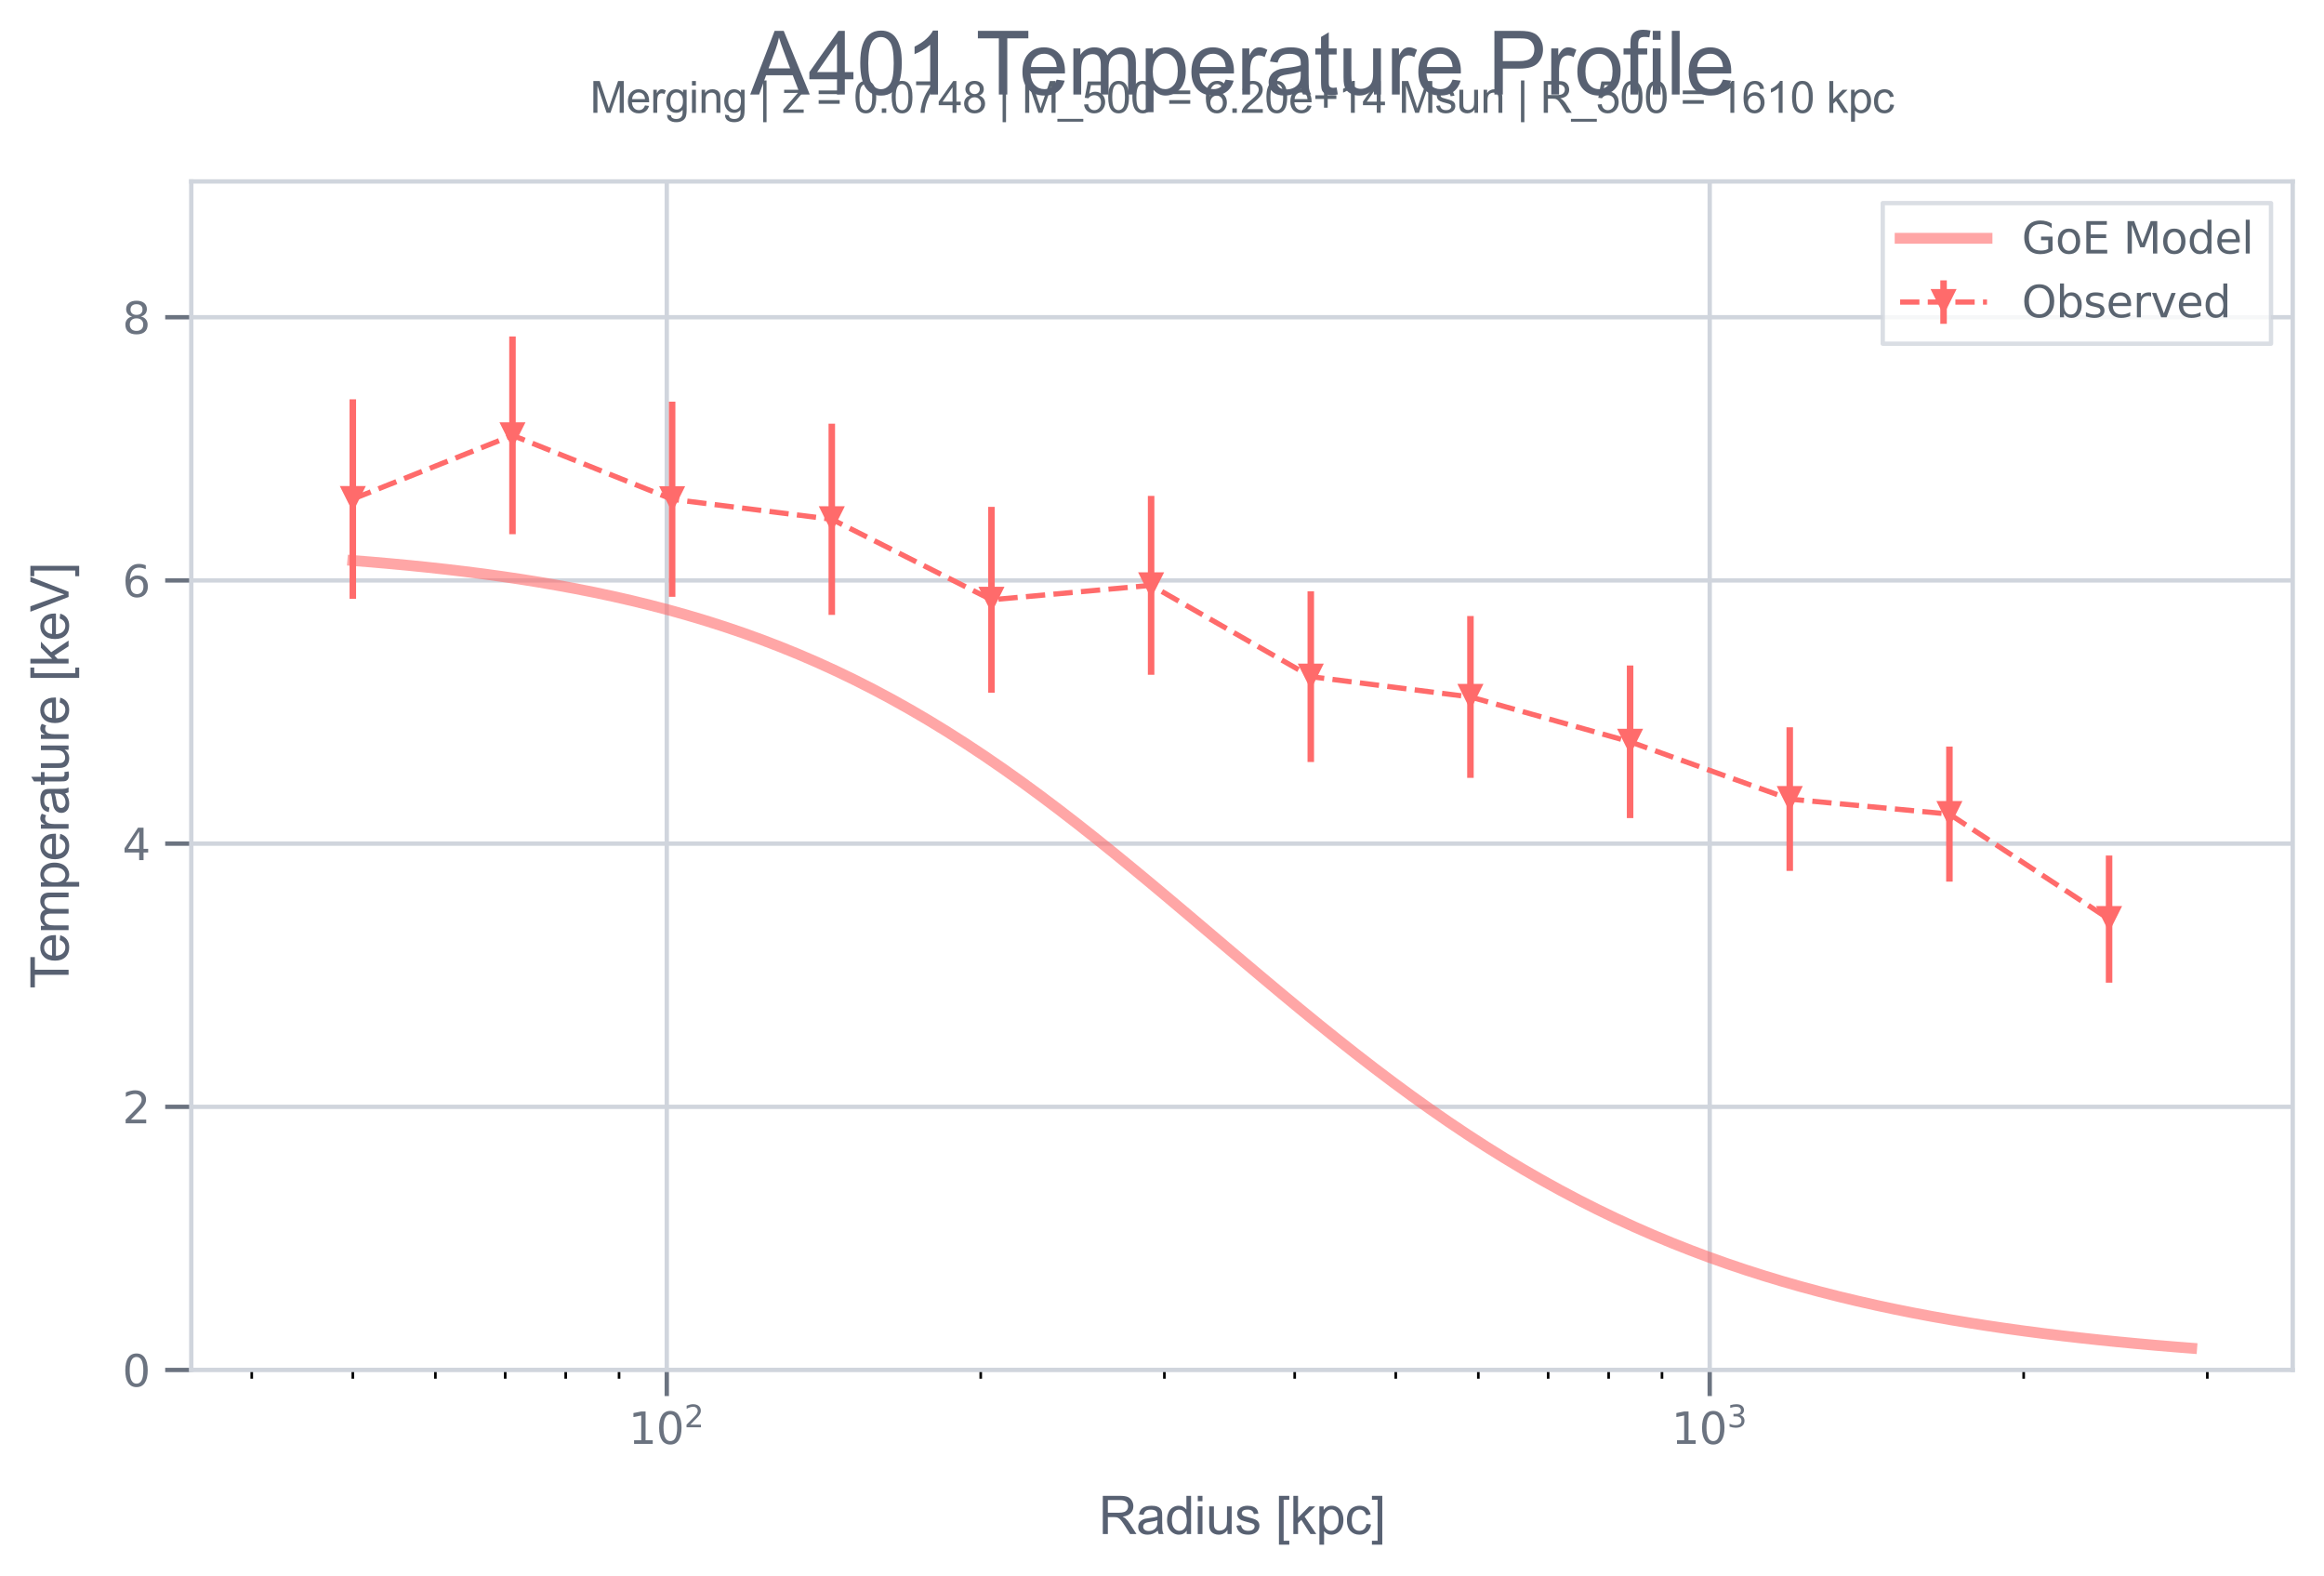 <?xml version="1.0" encoding="utf-8" standalone="no"?>
<!DOCTYPE svg PUBLIC "-//W3C//DTD SVG 1.1//EN"
  "http://www.w3.org/Graphics/SVG/1.1/DTD/svg11.dtd">
<svg xmlns:xlink="http://www.w3.org/1999/xlink" width="535.077pt" height="362.712pt" viewBox="0 0 535.077 362.712" xmlns="http://www.w3.org/2000/svg" version="1.1">
 <defs>
  <style type="text/css">*{stroke-linejoin: round; stroke-linecap: butt}</style>
 </defs>
 <g id="figure_1">
  <g id="patch_1">
   <path d="M 0 362.712 
L 535.077 362.712 
L 535.077 0 
L 0 0 
z
" style="fill: #ffffff"/>
  </g>
  <g id="axes_1">
   <g id="patch_2">
    <path d="M 44.037 315.359 
L 527.877 315.359 
L 527.877 41.759 
L 44.037 41.759 
z
" style="fill: #ffffff"/>
   </g>
   <g id="matplotlib.axis_1">
    <g id="xtick_1">
     <g id="line2d_1">
      <path d="M 153.518 315.359 
L 153.518 41.759 
" clip-path="url(#p37456f252e)" style="fill: none; stroke: #d0d5dd; stroke-linecap: square"/>
     </g>
     <g id="line2d_2">
      <defs>
       <path id="m04b3bd57de" d="M 0 0 
L 0 6 
" style="stroke: #6b7380"/>
      </defs>
      <g>
       <use xlink:href="#m04b3bd57de" x="153.518" y="315.359" style="fill: #6b7380; stroke: #6b7380"/>
      </g>
     </g>
     <g id="text_1">
      <!-- $\mathdefault{10^{2}}$ -->
      <g style="fill: #6b7380" transform="translate(144.718 332.458) scale(0.1 -0.1)">
       <defs>
        <path id="DejaVuSans-31" d="M 794 531 
L 1825 531 
L 1825 4091 
L 703 3866 
L 703 4441 
L 1819 4666 
L 2450 4666 
L 2450 531 
L 3481 531 
L 3481 0 
L 794 0 
L 794 531 
z
" transform="scale(0.016)"/>
        <path id="DejaVuSans-30" d="M 2034 4250 
Q 1547 4250 1301 3770 
Q 1056 3291 1056 2328 
Q 1056 1369 1301 889 
Q 1547 409 2034 409 
Q 2525 409 2770 889 
Q 3016 1369 3016 2328 
Q 3016 3291 2770 3770 
Q 2525 4250 2034 4250 
z
M 2034 4750 
Q 2819 4750 3233 4129 
Q 3647 3509 3647 2328 
Q 3647 1150 3233 529 
Q 2819 -91 2034 -91 
Q 1250 -91 836 529 
Q 422 1150 422 2328 
Q 422 3509 836 4129 
Q 1250 4750 2034 4750 
z
" transform="scale(0.016)"/>
        <path id="DejaVuSans-32" d="M 1228 531 
L 3431 531 
L 3431 0 
L 469 0 
L 469 531 
Q 828 903 1448 1529 
Q 2069 2156 2228 2338 
Q 2531 2678 2651 2914 
Q 2772 3150 2772 3378 
Q 2772 3750 2511 3984 
Q 2250 4219 1831 4219 
Q 1534 4219 1204 4116 
Q 875 4013 500 3803 
L 500 4441 
Q 881 4594 1212 4672 
Q 1544 4750 1819 4750 
Q 2544 4750 2975 4387 
Q 3406 4025 3406 3419 
Q 3406 3131 3298 2873 
Q 3191 2616 2906 2266 
Q 2828 2175 2409 1742 
Q 1991 1309 1228 531 
z
" transform="scale(0.016)"/>
       </defs>
       <use xlink:href="#DejaVuSans-31" transform="translate(0 0.766)"/>
       <use xlink:href="#DejaVuSans-30" transform="translate(63.623 0.766)"/>
       <use xlink:href="#DejaVuSans-32" transform="translate(128.203 39.047) scale(0.7)"/>
      </g>
     </g>
    </g>
    <g id="xtick_2">
     <g id="line2d_3">
      <path d="M 393.644 315.359 
L 393.644 41.759 
" clip-path="url(#p37456f252e)" style="fill: none; stroke: #d0d5dd; stroke-linecap: square"/>
     </g>
     <g id="line2d_4">
      <g>
       <use xlink:href="#m04b3bd57de" x="393.644" y="315.359" style="fill: #6b7380; stroke: #6b7380"/>
      </g>
     </g>
     <g id="text_2">
      <!-- $\mathdefault{10^{3}}$ -->
      <g style="fill: #6b7380" transform="translate(384.844 332.458) scale(0.1 -0.1)">
       <defs>
        <path id="DejaVuSans-33" d="M 2597 2516 
Q 3050 2419 3304 2112 
Q 3559 1806 3559 1356 
Q 3559 666 3084 287 
Q 2609 -91 1734 -91 
Q 1441 -91 1130 -33 
Q 819 25 488 141 
L 488 750 
Q 750 597 1062 519 
Q 1375 441 1716 441 
Q 2309 441 2620 675 
Q 2931 909 2931 1356 
Q 2931 1769 2642 2001 
Q 2353 2234 1838 2234 
L 1294 2234 
L 1294 2753 
L 1863 2753 
Q 2328 2753 2575 2939 
Q 2822 3125 2822 3475 
Q 2822 3834 2567 4026 
Q 2313 4219 1838 4219 
Q 1578 4219 1281 4162 
Q 984 4106 628 3988 
L 628 4550 
Q 988 4650 1302 4700 
Q 1616 4750 1894 4750 
Q 2613 4750 3031 4423 
Q 3450 4097 3450 3541 
Q 3450 3153 3228 2886 
Q 3006 2619 2597 2516 
z
" transform="scale(0.016)"/>
       </defs>
       <use xlink:href="#DejaVuSans-31" transform="translate(0 0.766)"/>
       <use xlink:href="#DejaVuSans-30" transform="translate(63.623 0.766)"/>
       <use xlink:href="#DejaVuSans-33" transform="translate(128.203 39.047) scale(0.7)"/>
      </g>
     </g>
    </g>
    <g id="xtick_3">
     <g id="line2d_5">
      <defs>
       <path id="mc812c40aa4" d="M 0 0 
L 0 2 
" style="stroke: #000000; stroke-width: 0.6"/>
      </defs>
      <g>
       <use xlink:href="#mc812c40aa4" x="57.962" y="315.359" style="stroke: #000000; stroke-width: 0.6"/>
      </g>
     </g>
    </g>
    <g id="xtick_4">
     <g id="line2d_6">
      <g>
       <use xlink:href="#mc812c40aa4" x="81.233" y="315.359" style="stroke: #000000; stroke-width: 0.6"/>
      </g>
     </g>
    </g>
    <g id="xtick_5">
     <g id="line2d_7">
      <g>
       <use xlink:href="#mc812c40aa4" x="100.246" y="315.359" style="stroke: #000000; stroke-width: 0.6"/>
      </g>
     </g>
    </g>
    <g id="xtick_6">
     <g id="line2d_8">
      <g>
       <use xlink:href="#mc812c40aa4" x="116.322" y="315.359" style="stroke: #000000; stroke-width: 0.6"/>
      </g>
     </g>
    </g>
    <g id="xtick_7">
     <g id="line2d_9">
      <g>
       <use xlink:href="#mc812c40aa4" x="130.247" y="315.359" style="stroke: #000000; stroke-width: 0.6"/>
      </g>
     </g>
    </g>
    <g id="xtick_8">
     <g id="line2d_10">
      <g>
       <use xlink:href="#mc812c40aa4" x="142.531" y="315.359" style="stroke: #000000; stroke-width: 0.6"/>
      </g>
     </g>
    </g>
    <g id="xtick_9">
     <g id="line2d_11">
      <g>
       <use xlink:href="#mc812c40aa4" x="225.803" y="315.359" style="stroke: #000000; stroke-width: 0.6"/>
      </g>
     </g>
    </g>
    <g id="xtick_10">
     <g id="line2d_12">
      <g>
       <use xlink:href="#mc812c40aa4" x="268.087" y="315.359" style="stroke: #000000; stroke-width: 0.6"/>
      </g>
     </g>
    </g>
    <g id="xtick_11">
     <g id="line2d_13">
      <g>
       <use xlink:href="#mc812c40aa4" x="298.088" y="315.359" style="stroke: #000000; stroke-width: 0.6"/>
      </g>
     </g>
    </g>
    <g id="xtick_12">
     <g id="line2d_14">
      <g>
       <use xlink:href="#mc812c40aa4" x="321.359" y="315.359" style="stroke: #000000; stroke-width: 0.6"/>
      </g>
     </g>
    </g>
    <g id="xtick_13">
     <g id="line2d_15">
      <g>
       <use xlink:href="#mc812c40aa4" x="340.373" y="315.359" style="stroke: #000000; stroke-width: 0.6"/>
      </g>
     </g>
    </g>
    <g id="xtick_14">
     <g id="line2d_16">
      <g>
       <use xlink:href="#mc812c40aa4" x="356.448" y="315.359" style="stroke: #000000; stroke-width: 0.6"/>
      </g>
     </g>
    </g>
    <g id="xtick_15">
     <g id="line2d_17">
      <g>
       <use xlink:href="#mc812c40aa4" x="370.374" y="315.359" style="stroke: #000000; stroke-width: 0.6"/>
      </g>
     </g>
    </g>
    <g id="xtick_16">
     <g id="line2d_18">
      <g>
       <use xlink:href="#mc812c40aa4" x="382.657" y="315.359" style="stroke: #000000; stroke-width: 0.6"/>
      </g>
     </g>
    </g>
    <g id="xtick_17">
     <g id="line2d_19">
      <g>
       <use xlink:href="#mc812c40aa4" x="465.929" y="315.359" style="stroke: #000000; stroke-width: 0.6"/>
      </g>
     </g>
    </g>
    <g id="xtick_18">
     <g id="line2d_20">
      <g>
       <use xlink:href="#mc812c40aa4" x="508.214" y="315.359" style="stroke: #000000; stroke-width: 0.6"/>
      </g>
     </g>
    </g>
    <g id="text_3">
     <!-- Radius [kpc] -->
     <g style="fill: #586172" transform="translate(252.944 353.127) scale(0.12 -0.12)">
      <defs>
       <path id="ArialMT-52" d="M 503 0 
L 503 4581 
L 2534 4581 
Q 3147 4581 3465 4457 
Q 3784 4334 3975 4021 
Q 4166 3709 4166 3331 
Q 4166 2844 3850 2509 
Q 3534 2175 2875 2084 
Q 3116 1969 3241 1856 
Q 3506 1613 3744 1247 
L 4541 0 
L 3778 0 
L 3172 953 
Q 2906 1366 2734 1584 
Q 2563 1803 2427 1890 
Q 2291 1978 2150 2013 
Q 2047 2034 1813 2034 
L 1109 2034 
L 1109 0 
L 503 0 
z
M 1109 2559 
L 2413 2559 
Q 2828 2559 3062 2645 
Q 3297 2731 3419 2920 
Q 3541 3109 3541 3331 
Q 3541 3656 3305 3865 
Q 3069 4075 2559 4075 
L 1109 4075 
L 1109 2559 
z
" transform="scale(0.016)"/>
       <path id="ArialMT-61" d="M 2588 409 
Q 2275 144 1986 34 
Q 1697 -75 1366 -75 
Q 819 -75 525 192 
Q 231 459 231 875 
Q 231 1119 342 1320 
Q 453 1522 633 1644 
Q 813 1766 1038 1828 
Q 1203 1872 1538 1913 
Q 2219 1994 2541 2106 
Q 2544 2222 2544 2253 
Q 2544 2597 2384 2738 
Q 2169 2928 1744 2928 
Q 1347 2928 1158 2789 
Q 969 2650 878 2297 
L 328 2372 
Q 403 2725 575 2942 
Q 747 3159 1072 3276 
Q 1397 3394 1825 3394 
Q 2250 3394 2515 3294 
Q 2781 3194 2906 3042 
Q 3031 2891 3081 2659 
Q 3109 2516 3109 2141 
L 3109 1391 
Q 3109 606 3145 398 
Q 3181 191 3288 0 
L 2700 0 
Q 2613 175 2588 409 
z
M 2541 1666 
Q 2234 1541 1622 1453 
Q 1275 1403 1131 1340 
Q 988 1278 909 1158 
Q 831 1038 831 891 
Q 831 666 1001 516 
Q 1172 366 1500 366 
Q 1825 366 2078 508 
Q 2331 650 2450 897 
Q 2541 1088 2541 1459 
L 2541 1666 
z
" transform="scale(0.016)"/>
       <path id="ArialMT-64" d="M 2575 0 
L 2575 419 
Q 2259 -75 1647 -75 
Q 1250 -75 917 144 
Q 584 363 401 755 
Q 219 1147 219 1656 
Q 219 2153 384 2558 
Q 550 2963 881 3178 
Q 1213 3394 1622 3394 
Q 1922 3394 2156 3267 
Q 2391 3141 2538 2938 
L 2538 4581 
L 3097 4581 
L 3097 0 
L 2575 0 
z
M 797 1656 
Q 797 1019 1065 703 
Q 1334 388 1700 388 
Q 2069 388 2326 689 
Q 2584 991 2584 1609 
Q 2584 2291 2321 2609 
Q 2059 2928 1675 2928 
Q 1300 2928 1048 2622 
Q 797 2316 797 1656 
z
" transform="scale(0.016)"/>
       <path id="ArialMT-69" d="M 425 3934 
L 425 4581 
L 988 4581 
L 988 3934 
L 425 3934 
z
M 425 0 
L 425 3319 
L 988 3319 
L 988 0 
L 425 0 
z
" transform="scale(0.016)"/>
       <path id="ArialMT-75" d="M 2597 0 
L 2597 488 
Q 2209 -75 1544 -75 
Q 1250 -75 995 37 
Q 741 150 617 320 
Q 494 491 444 738 
Q 409 903 409 1263 
L 409 3319 
L 972 3319 
L 972 1478 
Q 972 1038 1006 884 
Q 1059 663 1231 536 
Q 1403 409 1656 409 
Q 1909 409 2131 539 
Q 2353 669 2445 892 
Q 2538 1116 2538 1541 
L 2538 3319 
L 3100 3319 
L 3100 0 
L 2597 0 
z
" transform="scale(0.016)"/>
       <path id="ArialMT-73" d="M 197 991 
L 753 1078 
Q 800 744 1014 566 
Q 1228 388 1613 388 
Q 2000 388 2187 545 
Q 2375 703 2375 916 
Q 2375 1106 2209 1216 
Q 2094 1291 1634 1406 
Q 1016 1563 777 1677 
Q 538 1791 414 1992 
Q 291 2194 291 2438 
Q 291 2659 392 2848 
Q 494 3038 669 3163 
Q 800 3259 1026 3326 
Q 1253 3394 1513 3394 
Q 1903 3394 2198 3281 
Q 2494 3169 2634 2976 
Q 2775 2784 2828 2463 
L 2278 2388 
Q 2241 2644 2061 2787 
Q 1881 2931 1553 2931 
Q 1166 2931 1000 2803 
Q 834 2675 834 2503 
Q 834 2394 903 2306 
Q 972 2216 1119 2156 
Q 1203 2125 1616 2013 
Q 2213 1853 2448 1751 
Q 2684 1650 2818 1456 
Q 2953 1263 2953 975 
Q 2953 694 2789 445 
Q 2625 197 2315 61 
Q 2006 -75 1616 -75 
Q 969 -75 630 194 
Q 291 463 197 991 
z
" transform="scale(0.016)"/>
       <path id="ArialMT-20" transform="scale(0.016)"/>
       <path id="ArialMT-5b" d="M 434 -1272 
L 434 4581 
L 1675 4581 
L 1675 4116 
L 997 4116 
L 997 -806 
L 1675 -806 
L 1675 -1272 
L 434 -1272 
z
" transform="scale(0.016)"/>
       <path id="ArialMT-6b" d="M 425 0 
L 425 4581 
L 988 4581 
L 988 1969 
L 2319 3319 
L 3047 3319 
L 1778 2088 
L 3175 0 
L 2481 0 
L 1384 1697 
L 988 1316 
L 988 0 
L 425 0 
z
" transform="scale(0.016)"/>
       <path id="ArialMT-70" d="M 422 -1272 
L 422 3319 
L 934 3319 
L 934 2888 
Q 1116 3141 1344 3267 
Q 1572 3394 1897 3394 
Q 2322 3394 2647 3175 
Q 2972 2956 3137 2557 
Q 3303 2159 3303 1684 
Q 3303 1175 3120 767 
Q 2938 359 2589 142 
Q 2241 -75 1856 -75 
Q 1575 -75 1351 44 
Q 1128 163 984 344 
L 984 -1272 
L 422 -1272 
z
M 931 1641 
Q 931 1000 1190 694 
Q 1450 388 1819 388 
Q 2194 388 2461 705 
Q 2728 1022 2728 1688 
Q 2728 2322 2467 2637 
Q 2206 2953 1844 2953 
Q 1484 2953 1207 2617 
Q 931 2281 931 1641 
z
" transform="scale(0.016)"/>
       <path id="ArialMT-63" d="M 2588 1216 
L 3141 1144 
Q 3050 572 2676 248 
Q 2303 -75 1759 -75 
Q 1078 -75 664 370 
Q 250 816 250 1647 
Q 250 2184 428 2587 
Q 606 2991 970 3192 
Q 1334 3394 1763 3394 
Q 2303 3394 2647 3120 
Q 2991 2847 3088 2344 
L 2541 2259 
Q 2463 2594 2264 2762 
Q 2066 2931 1784 2931 
Q 1359 2931 1093 2626 
Q 828 2322 828 1663 
Q 828 994 1084 691 
Q 1341 388 1753 388 
Q 2084 388 2306 591 
Q 2528 794 2588 1216 
z
" transform="scale(0.016)"/>
       <path id="ArialMT-5d" d="M 1363 -1272 
L 122 -1272 
L 122 -806 
L 800 -806 
L 800 4116 
L 122 4116 
L 122 4581 
L 1363 4581 
L 1363 -1272 
z
" transform="scale(0.016)"/>
      </defs>
      <use xlink:href="#ArialMT-52"/>
      <use xlink:href="#ArialMT-61" transform="translate(72.217 0)"/>
      <use xlink:href="#ArialMT-64" transform="translate(127.832 0)"/>
      <use xlink:href="#ArialMT-69" transform="translate(183.447 0)"/>
      <use xlink:href="#ArialMT-75" transform="translate(205.664 0)"/>
      <use xlink:href="#ArialMT-73" transform="translate(261.279 0)"/>
      <use xlink:href="#ArialMT-20" transform="translate(311.279 0)"/>
      <use xlink:href="#ArialMT-5b" transform="translate(339.062 0)"/>
      <use xlink:href="#ArialMT-6b" transform="translate(366.846 0)"/>
      <use xlink:href="#ArialMT-70" transform="translate(416.846 0)"/>
      <use xlink:href="#ArialMT-63" transform="translate(472.461 0)"/>
      <use xlink:href="#ArialMT-5d" transform="translate(522.461 0)"/>
     </g>
    </g>
   </g>
   <g id="matplotlib.axis_2">
    <g id="ytick_1">
     <g id="line2d_21">
      <path d="M 44.037 315.359 
L 527.877 315.359 
" clip-path="url(#p37456f252e)" style="fill: none; stroke: #d0d5dd; stroke-linecap: square"/>
     </g>
     <g id="line2d_22">
      <defs>
       <path id="m5be09cecfb" d="M 0 0 
L -6 0 
" style="stroke: #6b7380"/>
      </defs>
      <g>
       <use xlink:href="#m5be09cecfb" x="44.037" y="315.359" style="fill: #6b7380; stroke: #6b7380"/>
      </g>
     </g>
     <g id="text_4">
      <!-- 0 -->
      <g style="fill: #6b7380" transform="translate(28.174 319.159) scale(0.1 -0.1)">
       <use xlink:href="#DejaVuSans-30"/>
      </g>
     </g>
    </g>
    <g id="ytick_2">
     <g id="line2d_23">
      <path d="M 44.037 254.776 
L 527.877 254.776 
" clip-path="url(#p37456f252e)" style="fill: none; stroke: #d0d5dd; stroke-linecap: square"/>
     </g>
     <g id="line2d_24">
      <g>
       <use xlink:href="#m5be09cecfb" x="44.037" y="254.776" style="fill: #6b7380; stroke: #6b7380"/>
      </g>
     </g>
     <g id="text_5">
      <!-- 2 -->
      <g style="fill: #6b7380" transform="translate(28.174 258.575) scale(0.1 -0.1)">
       <use xlink:href="#DejaVuSans-32"/>
      </g>
     </g>
    </g>
    <g id="ytick_3">
     <g id="line2d_25">
      <path d="M 44.037 194.192 
L 527.877 194.192 
" clip-path="url(#p37456f252e)" style="fill: none; stroke: #d0d5dd; stroke-linecap: square"/>
     </g>
     <g id="line2d_26">
      <g>
       <use xlink:href="#m5be09cecfb" x="44.037" y="194.192" style="fill: #6b7380; stroke: #6b7380"/>
      </g>
     </g>
     <g id="text_6">
      <!-- 4 -->
      <g style="fill: #6b7380" transform="translate(28.174 197.991) scale(0.1 -0.1)">
       <defs>
        <path id="DejaVuSans-34" d="M 2419 4116 
L 825 1625 
L 2419 1625 
L 2419 4116 
z
M 2253 4666 
L 3047 4666 
L 3047 1625 
L 3713 1625 
L 3713 1100 
L 3047 1100 
L 3047 0 
L 2419 0 
L 2419 1100 
L 313 1100 
L 313 1709 
L 2253 4666 
z
" transform="scale(0.016)"/>
       </defs>
       <use xlink:href="#DejaVuSans-34"/>
      </g>
     </g>
    </g>
    <g id="ytick_4">
     <g id="line2d_27">
      <path d="M 44.037 133.608 
L 527.877 133.608 
" clip-path="url(#p37456f252e)" style="fill: none; stroke: #d0d5dd; stroke-linecap: square"/>
     </g>
     <g id="line2d_28">
      <g>
       <use xlink:href="#m5be09cecfb" x="44.037" y="133.608" style="fill: #6b7380; stroke: #6b7380"/>
      </g>
     </g>
     <g id="text_7">
      <!-- 6 -->
      <g style="fill: #6b7380" transform="translate(28.174 137.408) scale(0.1 -0.1)">
       <defs>
        <path id="DejaVuSans-36" d="M 2113 2584 
Q 1688 2584 1439 2293 
Q 1191 2003 1191 1497 
Q 1191 994 1439 701 
Q 1688 409 2113 409 
Q 2538 409 2786 701 
Q 3034 994 3034 1497 
Q 3034 2003 2786 2293 
Q 2538 2584 2113 2584 
z
M 3366 4563 
L 3366 3988 
Q 3128 4100 2886 4159 
Q 2644 4219 2406 4219 
Q 1781 4219 1451 3797 
Q 1122 3375 1075 2522 
Q 1259 2794 1537 2939 
Q 1816 3084 2150 3084 
Q 2853 3084 3261 2657 
Q 3669 2231 3669 1497 
Q 3669 778 3244 343 
Q 2819 -91 2113 -91 
Q 1303 -91 875 529 
Q 447 1150 447 2328 
Q 447 3434 972 4092 
Q 1497 4750 2381 4750 
Q 2619 4750 2861 4703 
Q 3103 4656 3366 4563 
z
" transform="scale(0.016)"/>
       </defs>
       <use xlink:href="#DejaVuSans-36"/>
      </g>
     </g>
    </g>
    <g id="ytick_5">
     <g id="line2d_29">
      <path d="M 44.037 73.025 
L 527.877 73.025 
" clip-path="url(#p37456f252e)" style="fill: none; stroke: #d0d5dd; stroke-linecap: square"/>
     </g>
     <g id="line2d_30">
      <g>
       <use xlink:href="#m5be09cecfb" x="44.037" y="73.025" style="fill: #6b7380; stroke: #6b7380"/>
      </g>
     </g>
     <g id="text_8">
      <!-- 8 -->
      <g style="fill: #6b7380" transform="translate(28.174 76.824) scale(0.1 -0.1)">
       <defs>
        <path id="DejaVuSans-38" d="M 2034 2216 
Q 1584 2216 1326 1975 
Q 1069 1734 1069 1313 
Q 1069 891 1326 650 
Q 1584 409 2034 409 
Q 2484 409 2743 651 
Q 3003 894 3003 1313 
Q 3003 1734 2745 1975 
Q 2488 2216 2034 2216 
z
M 1403 2484 
Q 997 2584 770 2862 
Q 544 3141 544 3541 
Q 544 4100 942 4425 
Q 1341 4750 2034 4750 
Q 2731 4750 3128 4425 
Q 3525 4100 3525 3541 
Q 3525 3141 3298 2862 
Q 3072 2584 2669 2484 
Q 3125 2378 3379 2068 
Q 3634 1759 3634 1313 
Q 3634 634 3220 271 
Q 2806 -91 2034 -91 
Q 1263 -91 848 271 
Q 434 634 434 1313 
Q 434 1759 690 2068 
Q 947 2378 1403 2484 
z
M 1172 3481 
Q 1172 3119 1398 2916 
Q 1625 2713 2034 2713 
Q 2441 2713 2670 2916 
Q 2900 3119 2900 3481 
Q 2900 3844 2670 4047 
Q 2441 4250 2034 4250 
Q 1625 4250 1398 4047 
Q 1172 3844 1172 3481 
z
" transform="scale(0.016)"/>
       </defs>
       <use xlink:href="#DejaVuSans-38"/>
      </g>
     </g>
    </g>
    <g id="text_9">
     <!-- Temperature [keV] -->
     <g style="fill: #586172" transform="translate(15.789 227.576) rotate(-90) scale(0.12 -0.12)">
      <defs>
       <path id="ArialMT-54" d="M 1659 0 
L 1659 4041 
L 150 4041 
L 150 4581 
L 3781 4581 
L 3781 4041 
L 2266 4041 
L 2266 0 
L 1659 0 
z
" transform="scale(0.016)"/>
       <path id="ArialMT-65" d="M 2694 1069 
L 3275 997 
Q 3138 488 2766 206 
Q 2394 -75 1816 -75 
Q 1088 -75 661 373 
Q 234 822 234 1631 
Q 234 2469 665 2931 
Q 1097 3394 1784 3394 
Q 2450 3394 2872 2941 
Q 3294 2488 3294 1666 
Q 3294 1616 3291 1516 
L 816 1516 
Q 847 969 1125 678 
Q 1403 388 1819 388 
Q 2128 388 2347 550 
Q 2566 713 2694 1069 
z
M 847 1978 
L 2700 1978 
Q 2663 2397 2488 2606 
Q 2219 2931 1791 2931 
Q 1403 2931 1139 2672 
Q 875 2413 847 1978 
z
" transform="scale(0.016)"/>
       <path id="ArialMT-6d" d="M 422 0 
L 422 3319 
L 925 3319 
L 925 2853 
Q 1081 3097 1340 3245 
Q 1600 3394 1931 3394 
Q 2300 3394 2536 3241 
Q 2772 3088 2869 2813 
Q 3263 3394 3894 3394 
Q 4388 3394 4653 3120 
Q 4919 2847 4919 2278 
L 4919 0 
L 4359 0 
L 4359 2091 
Q 4359 2428 4304 2576 
Q 4250 2725 4106 2815 
Q 3963 2906 3769 2906 
Q 3419 2906 3187 2673 
Q 2956 2441 2956 1928 
L 2956 0 
L 2394 0 
L 2394 2156 
Q 2394 2531 2256 2718 
Q 2119 2906 1806 2906 
Q 1569 2906 1367 2781 
Q 1166 2656 1075 2415 
Q 984 2175 984 1722 
L 984 0 
L 422 0 
z
" transform="scale(0.016)"/>
       <path id="ArialMT-72" d="M 416 0 
L 416 3319 
L 922 3319 
L 922 2816 
Q 1116 3169 1280 3281 
Q 1444 3394 1641 3394 
Q 1925 3394 2219 3213 
L 2025 2691 
Q 1819 2813 1613 2813 
Q 1428 2813 1281 2702 
Q 1134 2591 1072 2394 
Q 978 2094 978 1738 
L 978 0 
L 416 0 
z
" transform="scale(0.016)"/>
       <path id="ArialMT-74" d="M 1650 503 
L 1731 6 
Q 1494 -44 1306 -44 
Q 1000 -44 831 53 
Q 663 150 594 308 
Q 525 466 525 972 
L 525 2881 
L 113 2881 
L 113 3319 
L 525 3319 
L 525 4141 
L 1084 4478 
L 1084 3319 
L 1650 3319 
L 1650 2881 
L 1084 2881 
L 1084 941 
Q 1084 700 1114 631 
Q 1144 563 1211 522 
Q 1278 481 1403 481 
Q 1497 481 1650 503 
z
" transform="scale(0.016)"/>
       <path id="ArialMT-56" d="M 1803 0 
L 28 4581 
L 684 4581 
L 1875 1253 
Q 2019 853 2116 503 
Q 2222 878 2363 1253 
L 3600 4581 
L 4219 4581 
L 2425 0 
L 1803 0 
z
" transform="scale(0.016)"/>
      </defs>
      <use xlink:href="#ArialMT-54"/>
      <use xlink:href="#ArialMT-65" transform="translate(49.959 0)"/>
      <use xlink:href="#ArialMT-6d" transform="translate(105.574 0)"/>
      <use xlink:href="#ArialMT-70" transform="translate(188.875 0)"/>
      <use xlink:href="#ArialMT-65" transform="translate(244.49 0)"/>
      <use xlink:href="#ArialMT-72" transform="translate(300.105 0)"/>
      <use xlink:href="#ArialMT-61" transform="translate(333.406 0)"/>
      <use xlink:href="#ArialMT-74" transform="translate(389.021 0)"/>
      <use xlink:href="#ArialMT-75" transform="translate(416.805 0)"/>
      <use xlink:href="#ArialMT-72" transform="translate(472.42 0)"/>
      <use xlink:href="#ArialMT-65" transform="translate(505.721 0)"/>
      <use xlink:href="#ArialMT-20" transform="translate(561.336 0)"/>
      <use xlink:href="#ArialMT-5b" transform="translate(589.119 0)"/>
      <use xlink:href="#ArialMT-6b" transform="translate(616.902 0)"/>
      <use xlink:href="#ArialMT-65" transform="translate(666.902 0)"/>
      <use xlink:href="#ArialMT-56" transform="translate(722.518 0)"/>
      <use xlink:href="#ArialMT-5d" transform="translate(789.217 0)"/>
     </g>
    </g>
   </g>
   <g id="line2d_31">
    <path d="M 81.233 129.029 
L 85.509 129.372 
L 89.786 129.744 
L 94.062 130.145 
L 98.339 130.578 
L 102.615 131.046 
L 106.892 131.551 
L 111.168 132.095 
L 115.445 132.682 
L 119.721 133.314 
L 123.998 133.995 
L 128.274 134.728 
L 132.551 135.515 
L 136.827 136.361 
L 141.104 137.27 
L 145.38 138.244 
L 149.657 139.289 
L 153.933 140.407 
L 158.21 141.602 
L 162.486 142.88 
L 166.763 144.242 
L 171.039 145.694 
L 175.316 147.239 
L 179.592 148.881 
L 183.869 150.623 
L 188.145 152.468 
L 192.422 154.419 
L 196.698 156.478 
L 200.975 158.647 
L 205.251 160.927 
L 209.528 163.32 
L 213.804 165.824 
L 218.081 168.44 
L 222.357 171.165 
L 226.634 173.998 
L 230.91 176.935 
L 235.187 179.971 
L 239.463 183.103 
L 243.74 186.323 
L 248.016 189.625 
L 252.293 193.002 
L 256.569 196.444 
L 260.846 199.943 
L 265.122 203.488 
L 269.399 207.071 
L 273.675 210.679 
L 277.952 214.303 
L 282.228 217.931 
L 286.505 221.553 
L 290.781 225.158 
L 295.058 228.736 
L 299.334 232.277 
L 303.611 235.771 
L 307.887 239.209 
L 312.164 242.584 
L 316.44 245.888 
L 320.717 249.114 
L 324.993 252.257 
L 329.27 255.311 
L 333.546 258.274 
L 337.823 261.14 
L 342.099 263.908 
L 346.376 266.576 
L 350.652 269.143 
L 354.929 271.608 
L 359.205 273.972 
L 363.482 276.234 
L 367.758 278.396 
L 372.035 280.46 
L 376.311 282.427 
L 380.588 284.3 
L 384.864 286.082 
L 389.141 287.774 
L 393.417 289.379 
L 397.694 290.901 
L 401.97 292.343 
L 406.247 293.707 
L 410.523 294.998 
L 414.8 296.217 
L 419.076 297.368 
L 423.353 298.455 
L 427.629 299.48 
L 431.906 300.447 
L 436.182 301.357 
L 440.459 302.215 
L 444.735 303.022 
L 449.012 303.782 
L 453.288 304.496 
L 457.565 305.168 
L 461.841 305.8 
L 466.118 306.394 
L 470.394 306.951 
L 474.671 307.475 
L 478.947 307.967 
L 483.224 308.429 
L 487.5 308.863 
L 491.777 309.27 
L 496.053 309.652 
L 500.33 310.01 
L 504.606 310.346 
" clip-path="url(#p37456f252e)" style="fill: none; stroke: #ff6b6b; stroke-opacity: 0.6; stroke-width: 2.5; stroke-linecap: square"/>
   </g>
   <g id="patch_3">
    <path d="M 44.037 315.359 
L 44.037 41.759 
" style="fill: none; stroke: #d0d5dd; stroke-linejoin: miter; stroke-linecap: square"/>
   </g>
   <g id="patch_4">
    <path d="M 527.877 315.359 
L 527.877 41.759 
" style="fill: none; stroke: #d0d5dd; stroke-linejoin: miter; stroke-linecap: square"/>
   </g>
   <g id="patch_5">
    <path d="M 44.037 315.359 
L 527.877 315.359 
" style="fill: none; stroke: #d0d5dd; stroke-linejoin: miter; stroke-linecap: square"/>
   </g>
   <g id="patch_6">
    <path d="M 44.037 41.759 
L 527.877 41.759 
" style="fill: none; stroke: #d0d5dd; stroke-linejoin: miter; stroke-linecap: square"/>
   </g>
   <g id="LineCollection_1">
    <path d="M 81.233 137.832 
L 81.233 91.918 
" clip-path="url(#p37456f252e)" style="fill: none; stroke: #ff6b6b; stroke-width: 1.5"/>
    <path d="M 117.993 122.969 
L 117.993 77.446 
" clip-path="url(#p37456f252e)" style="fill: none; stroke: #ff6b6b; stroke-width: 1.5"/>
    <path d="M 154.753 137.383 
L 154.753 92.467 
" clip-path="url(#p37456f252e)" style="fill: none; stroke: #ff6b6b; stroke-width: 1.5"/>
    <path d="M 191.513 141.54 
L 191.513 97.521 
" clip-path="url(#p37456f252e)" style="fill: none; stroke: #ff6b6b; stroke-width: 1.5"/>
    <path d="M 228.273 159.453 
L 228.273 116.676 
" clip-path="url(#p37456f252e)" style="fill: none; stroke: #ff6b6b; stroke-width: 1.5"/>
    <path d="M 265.033 155.332 
L 265.033 114.147 
" clip-path="url(#p37456f252e)" style="fill: none; stroke: #ff6b6b; stroke-width: 1.5"/>
    <path d="M 301.793 175.411 
L 301.793 136.106 
" clip-path="url(#p37456f252e)" style="fill: none; stroke: #ff6b6b; stroke-width: 1.5"/>
    <path d="M 338.553 179.055 
L 338.553 141.809 
" clip-path="url(#p37456f252e)" style="fill: none; stroke: #ff6b6b; stroke-width: 1.5"/>
    <path d="M 375.313 188.318 
L 375.313 153.187 
" clip-path="url(#p37456f252e)" style="fill: none; stroke: #ff6b6b; stroke-width: 1.5"/>
    <path d="M 412.073 200.472 
L 412.073 167.415 
" clip-path="url(#p37456f252e)" style="fill: none; stroke: #ff6b6b; stroke-width: 1.5"/>
    <path d="M 448.833 202.938 
L 448.833 171.85 
" clip-path="url(#p37456f252e)" style="fill: none; stroke: #ff6b6b; stroke-width: 1.5"/>
    <path d="M 485.593 226.197 
L 485.593 196.94 
" clip-path="url(#p37456f252e)" style="fill: none; stroke: #ff6b6b; stroke-width: 1.5"/>
   </g>
   <g id="line2d_32">
    <defs>
     <path id="m6f5bcde870" d="M 4 0 
L -4 -0 
"/>
    </defs>
    <g clip-path="url(#p37456f252e)">
     <use xlink:href="#m6f5bcde870" x="81.233" y="137.832" style="fill: #ff6b6b"/>
     <use xlink:href="#m6f5bcde870" x="117.993" y="122.969" style="fill: #ff6b6b"/>
     <use xlink:href="#m6f5bcde870" x="154.753" y="137.383" style="fill: #ff6b6b"/>
     <use xlink:href="#m6f5bcde870" x="191.513" y="141.54" style="fill: #ff6b6b"/>
     <use xlink:href="#m6f5bcde870" x="228.273" y="159.453" style="fill: #ff6b6b"/>
     <use xlink:href="#m6f5bcde870" x="265.033" y="155.332" style="fill: #ff6b6b"/>
     <use xlink:href="#m6f5bcde870" x="301.793" y="175.411" style="fill: #ff6b6b"/>
     <use xlink:href="#m6f5bcde870" x="338.553" y="179.055" style="fill: #ff6b6b"/>
     <use xlink:href="#m6f5bcde870" x="375.313" y="188.318" style="fill: #ff6b6b"/>
     <use xlink:href="#m6f5bcde870" x="412.073" y="200.472" style="fill: #ff6b6b"/>
     <use xlink:href="#m6f5bcde870" x="448.833" y="202.938" style="fill: #ff6b6b"/>
     <use xlink:href="#m6f5bcde870" x="485.593" y="226.197" style="fill: #ff6b6b"/>
    </g>
   </g>
   <g id="line2d_33">
    <g clip-path="url(#p37456f252e)">
     <use xlink:href="#m6f5bcde870" x="81.233" y="91.918" style="fill: #ff6b6b"/>
     <use xlink:href="#m6f5bcde870" x="117.993" y="77.446" style="fill: #ff6b6b"/>
     <use xlink:href="#m6f5bcde870" x="154.753" y="92.467" style="fill: #ff6b6b"/>
     <use xlink:href="#m6f5bcde870" x="191.513" y="97.521" style="fill: #ff6b6b"/>
     <use xlink:href="#m6f5bcde870" x="228.273" y="116.676" style="fill: #ff6b6b"/>
     <use xlink:href="#m6f5bcde870" x="265.033" y="114.147" style="fill: #ff6b6b"/>
     <use xlink:href="#m6f5bcde870" x="301.793" y="136.106" style="fill: #ff6b6b"/>
     <use xlink:href="#m6f5bcde870" x="338.553" y="141.809" style="fill: #ff6b6b"/>
     <use xlink:href="#m6f5bcde870" x="375.313" y="153.187" style="fill: #ff6b6b"/>
     <use xlink:href="#m6f5bcde870" x="412.073" y="167.415" style="fill: #ff6b6b"/>
     <use xlink:href="#m6f5bcde870" x="448.833" y="171.85" style="fill: #ff6b6b"/>
     <use xlink:href="#m6f5bcde870" x="485.593" y="196.94" style="fill: #ff6b6b"/>
    </g>
   </g>
   <g id="text_10">
    <!-- Merging | z = 0.0748 | M_500 = 6.20e+14 Msun | R_500 = 1610 kpc -->
    <g style="fill: #5a6470" transform="translate(135.858 25.975) scale(0.1 -0.1)">
     <defs>
      <path id="ArialMT-4d" d="M 475 0 
L 475 4581 
L 1388 4581 
L 2472 1338 
Q 2622 884 2691 659 
Q 2769 909 2934 1394 
L 4031 4581 
L 4847 4581 
L 4847 0 
L 4263 0 
L 4263 3834 
L 2931 0 
L 2384 0 
L 1059 3900 
L 1059 0 
L 475 0 
z
" transform="scale(0.016)"/>
      <path id="ArialMT-67" d="M 319 -275 
L 866 -356 
Q 900 -609 1056 -725 
Q 1266 -881 1628 -881 
Q 2019 -881 2231 -725 
Q 2444 -569 2519 -288 
Q 2563 -116 2559 434 
Q 2191 0 1641 0 
Q 956 0 581 494 
Q 206 988 206 1678 
Q 206 2153 378 2554 
Q 550 2956 876 3175 
Q 1203 3394 1644 3394 
Q 2231 3394 2613 2919 
L 2613 3319 
L 3131 3319 
L 3131 450 
Q 3131 -325 2973 -648 
Q 2816 -972 2473 -1159 
Q 2131 -1347 1631 -1347 
Q 1038 -1347 672 -1080 
Q 306 -813 319 -275 
z
M 784 1719 
Q 784 1066 1043 766 
Q 1303 466 1694 466 
Q 2081 466 2343 764 
Q 2606 1063 2606 1700 
Q 2606 2309 2336 2618 
Q 2066 2928 1684 2928 
Q 1309 2928 1046 2623 
Q 784 2319 784 1719 
z
" transform="scale(0.016)"/>
      <path id="ArialMT-6e" d="M 422 0 
L 422 3319 
L 928 3319 
L 928 2847 
Q 1294 3394 1984 3394 
Q 2284 3394 2536 3286 
Q 2788 3178 2913 3003 
Q 3038 2828 3088 2588 
Q 3119 2431 3119 2041 
L 3119 0 
L 2556 0 
L 2556 2019 
Q 2556 2363 2490 2533 
Q 2425 2703 2258 2804 
Q 2091 2906 1866 2906 
Q 1506 2906 1245 2678 
Q 984 2450 984 1813 
L 984 0 
L 422 0 
z
" transform="scale(0.016)"/>
      <path id="ArialMT-7c" d="M 588 -1347 
L 588 4659 
L 1078 4659 
L 1078 -1347 
L 588 -1347 
z
" transform="scale(0.016)"/>
      <path id="ArialMT-7a" d="M 125 0 
L 125 456 
L 2238 2881 
Q 1878 2863 1603 2863 
L 250 2863 
L 250 3319 
L 2963 3319 
L 2963 2947 
L 1166 841 
L 819 456 
Q 1197 484 1528 484 
L 3063 484 
L 3063 0 
L 125 0 
z
" transform="scale(0.016)"/>
      <path id="ArialMT-3d" d="M 3381 2694 
L 356 2694 
L 356 3219 
L 3381 3219 
L 3381 2694 
z
M 3381 1303 
L 356 1303 
L 356 1828 
L 3381 1828 
L 3381 1303 
z
" transform="scale(0.016)"/>
      <path id="ArialMT-30" d="M 266 2259 
Q 266 3072 433 3567 
Q 600 4063 929 4331 
Q 1259 4600 1759 4600 
Q 2128 4600 2406 4451 
Q 2684 4303 2865 4023 
Q 3047 3744 3150 3342 
Q 3253 2941 3253 2259 
Q 3253 1453 3087 958 
Q 2922 463 2592 192 
Q 2263 -78 1759 -78 
Q 1097 -78 719 397 
Q 266 969 266 2259 
z
M 844 2259 
Q 844 1131 1108 757 
Q 1372 384 1759 384 
Q 2147 384 2411 759 
Q 2675 1134 2675 2259 
Q 2675 3391 2411 3762 
Q 2147 4134 1753 4134 
Q 1366 4134 1134 3806 
Q 844 3388 844 2259 
z
" transform="scale(0.016)"/>
      <path id="ArialMT-2e" d="M 581 0 
L 581 641 
L 1222 641 
L 1222 0 
L 581 0 
z
" transform="scale(0.016)"/>
      <path id="ArialMT-37" d="M 303 3981 
L 303 4522 
L 3269 4522 
L 3269 4084 
Q 2831 3619 2401 2847 
Q 1972 2075 1738 1259 
Q 1569 684 1522 0 
L 944 0 
Q 953 541 1156 1306 
Q 1359 2072 1739 2783 
Q 2119 3494 2547 3981 
L 303 3981 
z
" transform="scale(0.016)"/>
      <path id="ArialMT-34" d="M 2069 0 
L 2069 1097 
L 81 1097 
L 81 1613 
L 2172 4581 
L 2631 4581 
L 2631 1613 
L 3250 1613 
L 3250 1097 
L 2631 1097 
L 2631 0 
L 2069 0 
z
M 2069 1613 
L 2069 3678 
L 634 1613 
L 2069 1613 
z
" transform="scale(0.016)"/>
      <path id="ArialMT-38" d="M 1131 2484 
Q 781 2613 612 2850 
Q 444 3088 444 3419 
Q 444 3919 803 4259 
Q 1163 4600 1759 4600 
Q 2359 4600 2725 4251 
Q 3091 3903 3091 3403 
Q 3091 3084 2923 2848 
Q 2756 2613 2416 2484 
Q 2838 2347 3058 2040 
Q 3278 1734 3278 1309 
Q 3278 722 2862 322 
Q 2447 -78 1769 -78 
Q 1091 -78 675 323 
Q 259 725 259 1325 
Q 259 1772 486 2073 
Q 713 2375 1131 2484 
z
M 1019 3438 
Q 1019 3113 1228 2906 
Q 1438 2700 1772 2700 
Q 2097 2700 2305 2904 
Q 2513 3109 2513 3406 
Q 2513 3716 2298 3927 
Q 2084 4138 1766 4138 
Q 1444 4138 1231 3931 
Q 1019 3725 1019 3438 
z
M 838 1322 
Q 838 1081 952 856 
Q 1066 631 1291 507 
Q 1516 384 1775 384 
Q 2178 384 2440 643 
Q 2703 903 2703 1303 
Q 2703 1709 2433 1975 
Q 2163 2241 1756 2241 
Q 1359 2241 1098 1978 
Q 838 1716 838 1322 
z
" transform="scale(0.016)"/>
      <path id="ArialMT-5f" d="M -97 -1272 
L -97 -866 
L 3631 -866 
L 3631 -1272 
L -97 -1272 
z
" transform="scale(0.016)"/>
      <path id="ArialMT-35" d="M 266 1200 
L 856 1250 
Q 922 819 1161 601 
Q 1400 384 1738 384 
Q 2144 384 2425 690 
Q 2706 997 2706 1503 
Q 2706 1984 2436 2262 
Q 2166 2541 1728 2541 
Q 1456 2541 1237 2417 
Q 1019 2294 894 2097 
L 366 2166 
L 809 4519 
L 3088 4519 
L 3088 3981 
L 1259 3981 
L 1013 2750 
Q 1425 3038 1878 3038 
Q 2478 3038 2890 2622 
Q 3303 2206 3303 1553 
Q 3303 931 2941 478 
Q 2500 -78 1738 -78 
Q 1113 -78 717 272 
Q 322 622 266 1200 
z
" transform="scale(0.016)"/>
      <path id="ArialMT-36" d="M 3184 3459 
L 2625 3416 
Q 2550 3747 2413 3897 
Q 2184 4138 1850 4138 
Q 1581 4138 1378 3988 
Q 1113 3794 959 3422 
Q 806 3050 800 2363 
Q 1003 2672 1297 2822 
Q 1591 2972 1913 2972 
Q 2475 2972 2870 2558 
Q 3266 2144 3266 1488 
Q 3266 1056 3080 686 
Q 2894 316 2569 119 
Q 2244 -78 1831 -78 
Q 1128 -78 684 439 
Q 241 956 241 2144 
Q 241 3472 731 4075 
Q 1159 4600 1884 4600 
Q 2425 4600 2770 4297 
Q 3116 3994 3184 3459 
z
M 888 1484 
Q 888 1194 1011 928 
Q 1134 663 1356 523 
Q 1578 384 1822 384 
Q 2178 384 2434 671 
Q 2691 959 2691 1453 
Q 2691 1928 2437 2201 
Q 2184 2475 1800 2475 
Q 1419 2475 1153 2201 
Q 888 1928 888 1484 
z
" transform="scale(0.016)"/>
      <path id="ArialMT-32" d="M 3222 541 
L 3222 0 
L 194 0 
Q 188 203 259 391 
Q 375 700 629 1000 
Q 884 1300 1366 1694 
Q 2113 2306 2375 2664 
Q 2638 3022 2638 3341 
Q 2638 3675 2398 3904 
Q 2159 4134 1775 4134 
Q 1369 4134 1125 3890 
Q 881 3647 878 3216 
L 300 3275 
Q 359 3922 746 4261 
Q 1134 4600 1788 4600 
Q 2447 4600 2831 4234 
Q 3216 3869 3216 3328 
Q 3216 3053 3103 2787 
Q 2991 2522 2730 2228 
Q 2469 1934 1863 1422 
Q 1356 997 1212 845 
Q 1069 694 975 541 
L 3222 541 
z
" transform="scale(0.016)"/>
      <path id="ArialMT-2b" d="M 1603 741 
L 1603 1997 
L 356 1997 
L 356 2522 
L 1603 2522 
L 1603 3769 
L 2134 3769 
L 2134 2522 
L 3381 2522 
L 3381 1997 
L 2134 1997 
L 2134 741 
L 1603 741 
z
" transform="scale(0.016)"/>
      <path id="ArialMT-31" d="M 2384 0 
L 1822 0 
L 1822 3584 
Q 1619 3391 1289 3197 
Q 959 3003 697 2906 
L 697 3450 
Q 1169 3672 1522 3987 
Q 1875 4303 2022 4600 
L 2384 4600 
L 2384 0 
z
" transform="scale(0.016)"/>
     </defs>
     <use xlink:href="#ArialMT-4d"/>
     <use xlink:href="#ArialMT-65" transform="translate(83.301 0)"/>
     <use xlink:href="#ArialMT-72" transform="translate(138.916 0)"/>
     <use xlink:href="#ArialMT-67" transform="translate(172.217 0)"/>
     <use xlink:href="#ArialMT-69" transform="translate(227.832 0)"/>
     <use xlink:href="#ArialMT-6e" transform="translate(250.049 0)"/>
     <use xlink:href="#ArialMT-67" transform="translate(305.664 0)"/>
     <use xlink:href="#ArialMT-20" transform="translate(361.279 0)"/>
     <use xlink:href="#ArialMT-7c" transform="translate(389.062 0)"/>
     <use xlink:href="#ArialMT-20" transform="translate(415.039 0)"/>
     <use xlink:href="#ArialMT-7a" transform="translate(442.822 0)"/>
     <use xlink:href="#ArialMT-20" transform="translate(492.822 0)"/>
     <use xlink:href="#ArialMT-3d" transform="translate(520.605 0)"/>
     <use xlink:href="#ArialMT-20" transform="translate(579.004 0)"/>
     <use xlink:href="#ArialMT-30" transform="translate(606.787 0)"/>
     <use xlink:href="#ArialMT-2e" transform="translate(662.402 0)"/>
     <use xlink:href="#ArialMT-30" transform="translate(690.186 0)"/>
     <use xlink:href="#ArialMT-37" transform="translate(745.801 0)"/>
     <use xlink:href="#ArialMT-34" transform="translate(801.416 0)"/>
     <use xlink:href="#ArialMT-38" transform="translate(857.031 0)"/>
     <use xlink:href="#ArialMT-20" transform="translate(912.646 0)"/>
     <use xlink:href="#ArialMT-7c" transform="translate(940.43 0)"/>
     <use xlink:href="#ArialMT-20" transform="translate(966.406 0)"/>
     <use xlink:href="#ArialMT-4d" transform="translate(994.189 0)"/>
     <use xlink:href="#ArialMT-5f" transform="translate(1077.49 0)"/>
     <use xlink:href="#ArialMT-35" transform="translate(1133.105 0)"/>
     <use xlink:href="#ArialMT-30" transform="translate(1188.721 0)"/>
     <use xlink:href="#ArialMT-30" transform="translate(1244.336 0)"/>
     <use xlink:href="#ArialMT-20" transform="translate(1299.951 0)"/>
     <use xlink:href="#ArialMT-3d" transform="translate(1327.734 0)"/>
     <use xlink:href="#ArialMT-20" transform="translate(1386.133 0)"/>
     <use xlink:href="#ArialMT-36" transform="translate(1413.916 0)"/>
     <use xlink:href="#ArialMT-2e" transform="translate(1469.531 0)"/>
     <use xlink:href="#ArialMT-32" transform="translate(1497.314 0)"/>
     <use xlink:href="#ArialMT-30" transform="translate(1552.93 0)"/>
     <use xlink:href="#ArialMT-65" transform="translate(1608.545 0)"/>
     <use xlink:href="#ArialMT-2b" transform="translate(1664.16 0)"/>
     <use xlink:href="#ArialMT-31" transform="translate(1722.559 0)"/>
     <use xlink:href="#ArialMT-34" transform="translate(1778.174 0)"/>
     <use xlink:href="#ArialMT-20" transform="translate(1833.789 0)"/>
     <use xlink:href="#ArialMT-4d" transform="translate(1861.572 0)"/>
     <use xlink:href="#ArialMT-73" transform="translate(1944.873 0)"/>
     <use xlink:href="#ArialMT-75" transform="translate(1994.873 0)"/>
     <use xlink:href="#ArialMT-6e" transform="translate(2050.488 0)"/>
     <use xlink:href="#ArialMT-20" transform="translate(2106.104 0)"/>
     <use xlink:href="#ArialMT-7c" transform="translate(2133.887 0)"/>
     <use xlink:href="#ArialMT-20" transform="translate(2159.863 0)"/>
     <use xlink:href="#ArialMT-52" transform="translate(2187.646 0)"/>
     <use xlink:href="#ArialMT-5f" transform="translate(2259.863 0)"/>
     <use xlink:href="#ArialMT-35" transform="translate(2315.479 0)"/>
     <use xlink:href="#ArialMT-30" transform="translate(2371.094 0)"/>
     <use xlink:href="#ArialMT-30" transform="translate(2426.709 0)"/>
     <use xlink:href="#ArialMT-20" transform="translate(2482.324 0)"/>
     <use xlink:href="#ArialMT-3d" transform="translate(2510.107 0)"/>
     <use xlink:href="#ArialMT-20" transform="translate(2568.506 0)"/>
     <use xlink:href="#ArialMT-31" transform="translate(2596.289 0)"/>
     <use xlink:href="#ArialMT-36" transform="translate(2651.904 0)"/>
     <use xlink:href="#ArialMT-31" transform="translate(2707.52 0)"/>
     <use xlink:href="#ArialMT-30" transform="translate(2763.135 0)"/>
     <use xlink:href="#ArialMT-20" transform="translate(2818.75 0)"/>
     <use xlink:href="#ArialMT-6b" transform="translate(2846.533 0)"/>
     <use xlink:href="#ArialMT-70" transform="translate(2896.533 0)"/>
     <use xlink:href="#ArialMT-63" transform="translate(2952.148 0)"/>
    </g>
   </g>
   <g id="text_11">
    <!-- A401 Temperature Profile -->
    <g style="fill: #586172" transform="translate(172.751 21.759) scale(0.2 -0.2)">
     <defs>
      <path id="ArialMT-41" d="M -9 0 
L 1750 4581 
L 2403 4581 
L 4278 0 
L 3588 0 
L 3053 1388 
L 1138 1388 
L 634 0 
L -9 0 
z
M 1313 1881 
L 2866 1881 
L 2388 3150 
Q 2169 3728 2063 4100 
Q 1975 3659 1816 3225 
L 1313 1881 
z
" transform="scale(0.016)"/>
      <path id="ArialMT-50" d="M 494 0 
L 494 4581 
L 2222 4581 
Q 2678 4581 2919 4538 
Q 3256 4481 3484 4323 
Q 3713 4166 3852 3881 
Q 3991 3597 3991 3256 
Q 3991 2672 3619 2267 
Q 3247 1863 2275 1863 
L 1100 1863 
L 1100 0 
L 494 0 
z
M 1100 2403 
L 2284 2403 
Q 2872 2403 3119 2622 
Q 3366 2841 3366 3238 
Q 3366 3525 3220 3729 
Q 3075 3934 2838 4000 
Q 2684 4041 2272 4041 
L 1100 4041 
L 1100 2403 
z
" transform="scale(0.016)"/>
      <path id="ArialMT-6f" d="M 213 1659 
Q 213 2581 725 3025 
Q 1153 3394 1769 3394 
Q 2453 3394 2887 2945 
Q 3322 2497 3322 1706 
Q 3322 1066 3130 698 
Q 2938 331 2570 128 
Q 2203 -75 1769 -75 
Q 1072 -75 642 372 
Q 213 819 213 1659 
z
M 791 1659 
Q 791 1022 1069 705 
Q 1347 388 1769 388 
Q 2188 388 2466 706 
Q 2744 1025 2744 1678 
Q 2744 2294 2464 2611 
Q 2184 2928 1769 2928 
Q 1347 2928 1069 2612 
Q 791 2297 791 1659 
z
" transform="scale(0.016)"/>
      <path id="ArialMT-66" d="M 556 0 
L 556 2881 
L 59 2881 
L 59 3319 
L 556 3319 
L 556 3672 
Q 556 4006 616 4169 
Q 697 4388 901 4523 
Q 1106 4659 1475 4659 
Q 1713 4659 2000 4603 
L 1916 4113 
Q 1741 4144 1584 4144 
Q 1328 4144 1222 4034 
Q 1116 3925 1116 3625 
L 1116 3319 
L 1763 3319 
L 1763 2881 
L 1116 2881 
L 1116 0 
L 556 0 
z
" transform="scale(0.016)"/>
      <path id="ArialMT-6c" d="M 409 0 
L 409 4581 
L 972 4581 
L 972 0 
L 409 0 
z
" transform="scale(0.016)"/>
     </defs>
     <use xlink:href="#ArialMT-41"/>
     <use xlink:href="#ArialMT-34" transform="translate(66.699 0)"/>
     <use xlink:href="#ArialMT-30" transform="translate(122.314 0)"/>
     <use xlink:href="#ArialMT-31" transform="translate(177.93 0)"/>
     <use xlink:href="#ArialMT-20" transform="translate(233.545 0)"/>
     <use xlink:href="#ArialMT-54" transform="translate(259.578 0)"/>
     <use xlink:href="#ArialMT-65" transform="translate(309.537 0)"/>
     <use xlink:href="#ArialMT-6d" transform="translate(365.152 0)"/>
     <use xlink:href="#ArialMT-70" transform="translate(448.453 0)"/>
     <use xlink:href="#ArialMT-65" transform="translate(504.068 0)"/>
     <use xlink:href="#ArialMT-72" transform="translate(559.684 0)"/>
     <use xlink:href="#ArialMT-61" transform="translate(592.984 0)"/>
     <use xlink:href="#ArialMT-74" transform="translate(648.6 0)"/>
     <use xlink:href="#ArialMT-75" transform="translate(676.383 0)"/>
     <use xlink:href="#ArialMT-72" transform="translate(731.998 0)"/>
     <use xlink:href="#ArialMT-65" transform="translate(765.299 0)"/>
     <use xlink:href="#ArialMT-20" transform="translate(820.914 0)"/>
     <use xlink:href="#ArialMT-50" transform="translate(848.697 0)"/>
     <use xlink:href="#ArialMT-72" transform="translate(915.396 0)"/>
     <use xlink:href="#ArialMT-6f" transform="translate(948.697 0)"/>
     <use xlink:href="#ArialMT-66" transform="translate(1004.312 0)"/>
     <use xlink:href="#ArialMT-69" transform="translate(1032.096 0)"/>
     <use xlink:href="#ArialMT-6c" transform="translate(1054.312 0)"/>
     <use xlink:href="#ArialMT-65" transform="translate(1076.529 0)"/>
    </g>
   </g>
   <g id="line2d_34">
    <path d="M 81.233 114.875 
L 117.993 100.208 
L 154.753 114.925 
L 191.513 119.531 
L 228.273 138.065 
L 265.033 134.739 
L 301.793 155.758 
L 338.553 160.432 
L 375.313 170.753 
L 412.073 183.943 
L 448.833 187.394 
L 485.593 211.568 
" clip-path="url(#p37456f252e)" style="fill: none; stroke-dasharray: 4.44,1.92; stroke-dashoffset: 0; stroke: #ff6b6b; stroke-width: 1.2"/>
    <defs>
     <path id="meae9229cbb" d="M -0 3 
L 3 -3 
L -3 -3 
z
"/>
    </defs>
    <g clip-path="url(#p37456f252e)">
     <use xlink:href="#meae9229cbb" x="81.233" y="114.875" style="fill: #ff6b6b"/>
     <use xlink:href="#meae9229cbb" x="117.993" y="100.208" style="fill: #ff6b6b"/>
     <use xlink:href="#meae9229cbb" x="154.753" y="114.925" style="fill: #ff6b6b"/>
     <use xlink:href="#meae9229cbb" x="191.513" y="119.531" style="fill: #ff6b6b"/>
     <use xlink:href="#meae9229cbb" x="228.273" y="138.065" style="fill: #ff6b6b"/>
     <use xlink:href="#meae9229cbb" x="265.033" y="134.739" style="fill: #ff6b6b"/>
     <use xlink:href="#meae9229cbb" x="301.793" y="155.758" style="fill: #ff6b6b"/>
     <use xlink:href="#meae9229cbb" x="338.553" y="160.432" style="fill: #ff6b6b"/>
     <use xlink:href="#meae9229cbb" x="375.313" y="170.753" style="fill: #ff6b6b"/>
     <use xlink:href="#meae9229cbb" x="412.073" y="183.943" style="fill: #ff6b6b"/>
     <use xlink:href="#meae9229cbb" x="448.833" y="187.394" style="fill: #ff6b6b"/>
     <use xlink:href="#meae9229cbb" x="485.593" y="211.568" style="fill: #ff6b6b"/>
    </g>
   </g>
   <g id="legend_1">
    <g id="patch_7">
     <path d="M 433.486 79.116 
L 522.877 79.116 
L 522.877 46.759 
L 433.486 46.759 
z
" style="fill: #ffffff; opacity: 0.8; stroke: #d0d5dd; stroke-linejoin: miter"/>
    </g>
    <g id="line2d_35">
     <path d="M 437.486 54.858 
L 447.486 54.858 
L 457.486 54.858 
" style="fill: none; stroke: #ff6b6b; stroke-opacity: 0.6; stroke-width: 2.5; stroke-linecap: square"/>
    </g>
    <g id="text_12">
     <!-- GoE Model -->
     <g style="fill: #5a6470" transform="translate(465.486 58.358) scale(0.1 -0.1)">
      <defs>
       <path id="DejaVuSans-47" d="M 3809 666 
L 3809 1919 
L 2778 1919 
L 2778 2438 
L 4434 2438 
L 4434 434 
Q 4069 175 3628 42 
Q 3188 -91 2688 -91 
Q 1594 -91 976 548 
Q 359 1188 359 2328 
Q 359 3472 976 4111 
Q 1594 4750 2688 4750 
Q 3144 4750 3555 4637 
Q 3966 4525 4313 4306 
L 4313 3634 
Q 3963 3931 3569 4081 
Q 3175 4231 2741 4231 
Q 1884 4231 1454 3753 
Q 1025 3275 1025 2328 
Q 1025 1384 1454 906 
Q 1884 428 2741 428 
Q 3075 428 3337 486 
Q 3600 544 3809 666 
z
" transform="scale(0.016)"/>
       <path id="DejaVuSans-6f" d="M 1959 3097 
Q 1497 3097 1228 2736 
Q 959 2375 959 1747 
Q 959 1119 1226 758 
Q 1494 397 1959 397 
Q 2419 397 2687 759 
Q 2956 1122 2956 1747 
Q 2956 2369 2687 2733 
Q 2419 3097 1959 3097 
z
M 1959 3584 
Q 2709 3584 3137 3096 
Q 3566 2609 3566 1747 
Q 3566 888 3137 398 
Q 2709 -91 1959 -91 
Q 1206 -91 779 398 
Q 353 888 353 1747 
Q 353 2609 779 3096 
Q 1206 3584 1959 3584 
z
" transform="scale(0.016)"/>
       <path id="DejaVuSans-45" d="M 628 4666 
L 3578 4666 
L 3578 4134 
L 1259 4134 
L 1259 2753 
L 3481 2753 
L 3481 2222 
L 1259 2222 
L 1259 531 
L 3634 531 
L 3634 0 
L 628 0 
L 628 4666 
z
" transform="scale(0.016)"/>
       <path id="DejaVuSans-20" transform="scale(0.016)"/>
       <path id="DejaVuSans-4d" d="M 628 4666 
L 1569 4666 
L 2759 1491 
L 3956 4666 
L 4897 4666 
L 4897 0 
L 4281 0 
L 4281 4097 
L 3078 897 
L 2444 897 
L 1241 4097 
L 1241 0 
L 628 0 
L 628 4666 
z
" transform="scale(0.016)"/>
       <path id="DejaVuSans-64" d="M 2906 2969 
L 2906 4863 
L 3481 4863 
L 3481 0 
L 2906 0 
L 2906 525 
Q 2725 213 2448 61 
Q 2172 -91 1784 -91 
Q 1150 -91 751 415 
Q 353 922 353 1747 
Q 353 2572 751 3078 
Q 1150 3584 1784 3584 
Q 2172 3584 2448 3432 
Q 2725 3281 2906 2969 
z
M 947 1747 
Q 947 1113 1208 752 
Q 1469 391 1925 391 
Q 2381 391 2643 752 
Q 2906 1113 2906 1747 
Q 2906 2381 2643 2742 
Q 2381 3103 1925 3103 
Q 1469 3103 1208 2742 
Q 947 2381 947 1747 
z
" transform="scale(0.016)"/>
       <path id="DejaVuSans-65" d="M 3597 1894 
L 3597 1613 
L 953 1613 
Q 991 1019 1311 708 
Q 1631 397 2203 397 
Q 2534 397 2845 478 
Q 3156 559 3463 722 
L 3463 178 
Q 3153 47 2828 -22 
Q 2503 -91 2169 -91 
Q 1331 -91 842 396 
Q 353 884 353 1716 
Q 353 2575 817 3079 
Q 1281 3584 2069 3584 
Q 2775 3584 3186 3129 
Q 3597 2675 3597 1894 
z
M 3022 2063 
Q 3016 2534 2758 2815 
Q 2500 3097 2075 3097 
Q 1594 3097 1305 2825 
Q 1016 2553 972 2059 
L 3022 2063 
z
" transform="scale(0.016)"/>
       <path id="DejaVuSans-6c" d="M 603 4863 
L 1178 4863 
L 1178 0 
L 603 0 
L 603 4863 
z
" transform="scale(0.016)"/>
      </defs>
      <use xlink:href="#DejaVuSans-47"/>
      <use xlink:href="#DejaVuSans-6f" transform="translate(77.49 0)"/>
      <use xlink:href="#DejaVuSans-45" transform="translate(138.672 0)"/>
      <use xlink:href="#DejaVuSans-20" transform="translate(201.855 0)"/>
      <use xlink:href="#DejaVuSans-4d" transform="translate(233.643 0)"/>
      <use xlink:href="#DejaVuSans-6f" transform="translate(319.922 0)"/>
      <use xlink:href="#DejaVuSans-64" transform="translate(381.104 0)"/>
      <use xlink:href="#DejaVuSans-65" transform="translate(444.58 0)"/>
      <use xlink:href="#DejaVuSans-6c" transform="translate(506.104 0)"/>
     </g>
    </g>
    <g id="LineCollection_2">
     <path d="M 447.486 74.536 
L 447.486 64.536 
" style="fill: none; stroke: #ff6b6b; stroke-width: 1.5"/>
    </g>
    <g id="line2d_36">
     <g>
      <use xlink:href="#m6f5bcde870" x="447.486" y="74.536" style="fill: #ff6b6b"/>
     </g>
    </g>
    <g id="line2d_37">
     <g>
      <use xlink:href="#m6f5bcde870" x="447.486" y="64.536" style="fill: #ff6b6b"/>
     </g>
    </g>
    <g id="line2d_38">
     <path d="M 437.486 69.536 
L 457.486 69.536 
" style="fill: none; stroke-dasharray: 4.44,1.92; stroke-dashoffset: 0; stroke: #ff6b6b; stroke-width: 1.2"/>
    </g>
    <g id="line2d_39">
     <g>
      <use xlink:href="#meae9229cbb" x="447.486" y="69.536" style="fill: #ff6b6b"/>
     </g>
    </g>
    <g id="text_13">
     <!-- Observed -->
     <g style="fill: #5a6470" transform="translate(465.486 73.036) scale(0.1 -0.1)">
      <defs>
       <path id="DejaVuSans-4f" d="M 2522 4238 
Q 1834 4238 1429 3725 
Q 1025 3213 1025 2328 
Q 1025 1447 1429 934 
Q 1834 422 2522 422 
Q 3209 422 3611 934 
Q 4013 1447 4013 2328 
Q 4013 3213 3611 3725 
Q 3209 4238 2522 4238 
z
M 2522 4750 
Q 3503 4750 4090 4092 
Q 4678 3434 4678 2328 
Q 4678 1225 4090 567 
Q 3503 -91 2522 -91 
Q 1538 -91 948 565 
Q 359 1222 359 2328 
Q 359 3434 948 4092 
Q 1538 4750 2522 4750 
z
" transform="scale(0.016)"/>
       <path id="DejaVuSans-62" d="M 3116 1747 
Q 3116 2381 2855 2742 
Q 2594 3103 2138 3103 
Q 1681 3103 1420 2742 
Q 1159 2381 1159 1747 
Q 1159 1113 1420 752 
Q 1681 391 2138 391 
Q 2594 391 2855 752 
Q 3116 1113 3116 1747 
z
M 1159 2969 
Q 1341 3281 1617 3432 
Q 1894 3584 2278 3584 
Q 2916 3584 3314 3078 
Q 3713 2572 3713 1747 
Q 3713 922 3314 415 
Q 2916 -91 2278 -91 
Q 1894 -91 1617 61 
Q 1341 213 1159 525 
L 1159 0 
L 581 0 
L 581 4863 
L 1159 4863 
L 1159 2969 
z
" transform="scale(0.016)"/>
       <path id="DejaVuSans-73" d="M 2834 3397 
L 2834 2853 
Q 2591 2978 2328 3040 
Q 2066 3103 1784 3103 
Q 1356 3103 1142 2972 
Q 928 2841 928 2578 
Q 928 2378 1081 2264 
Q 1234 2150 1697 2047 
L 1894 2003 
Q 2506 1872 2764 1633 
Q 3022 1394 3022 966 
Q 3022 478 2636 193 
Q 2250 -91 1575 -91 
Q 1294 -91 989 -36 
Q 684 19 347 128 
L 347 722 
Q 666 556 975 473 
Q 1284 391 1588 391 
Q 1994 391 2212 530 
Q 2431 669 2431 922 
Q 2431 1156 2273 1281 
Q 2116 1406 1581 1522 
L 1381 1569 
Q 847 1681 609 1914 
Q 372 2147 372 2553 
Q 372 3047 722 3315 
Q 1072 3584 1716 3584 
Q 2034 3584 2315 3537 
Q 2597 3491 2834 3397 
z
" transform="scale(0.016)"/>
       <path id="DejaVuSans-72" d="M 2631 2963 
Q 2534 3019 2420 3045 
Q 2306 3072 2169 3072 
Q 1681 3072 1420 2755 
Q 1159 2438 1159 1844 
L 1159 0 
L 581 0 
L 581 3500 
L 1159 3500 
L 1159 2956 
Q 1341 3275 1631 3429 
Q 1922 3584 2338 3584 
Q 2397 3584 2469 3576 
Q 2541 3569 2628 3553 
L 2631 2963 
z
" transform="scale(0.016)"/>
       <path id="DejaVuSans-76" d="M 191 3500 
L 800 3500 
L 1894 563 
L 2988 3500 
L 3597 3500 
L 2284 0 
L 1503 0 
L 191 3500 
z
" transform="scale(0.016)"/>
      </defs>
      <use xlink:href="#DejaVuSans-4f"/>
      <use xlink:href="#DejaVuSans-62" transform="translate(78.711 0)"/>
      <use xlink:href="#DejaVuSans-73" transform="translate(142.188 0)"/>
      <use xlink:href="#DejaVuSans-65" transform="translate(194.287 0)"/>
      <use xlink:href="#DejaVuSans-72" transform="translate(255.811 0)"/>
      <use xlink:href="#DejaVuSans-76" transform="translate(296.924 0)"/>
      <use xlink:href="#DejaVuSans-65" transform="translate(356.104 0)"/>
      <use xlink:href="#DejaVuSans-64" transform="translate(417.627 0)"/>
     </g>
    </g>
   </g>
  </g>
 </g>
 <defs>
  <clipPath id="p37456f252e">
   <rect x="44.037" y="41.759" width="483.84" height="273.6"/>
  </clipPath>
 </defs>
</svg>
